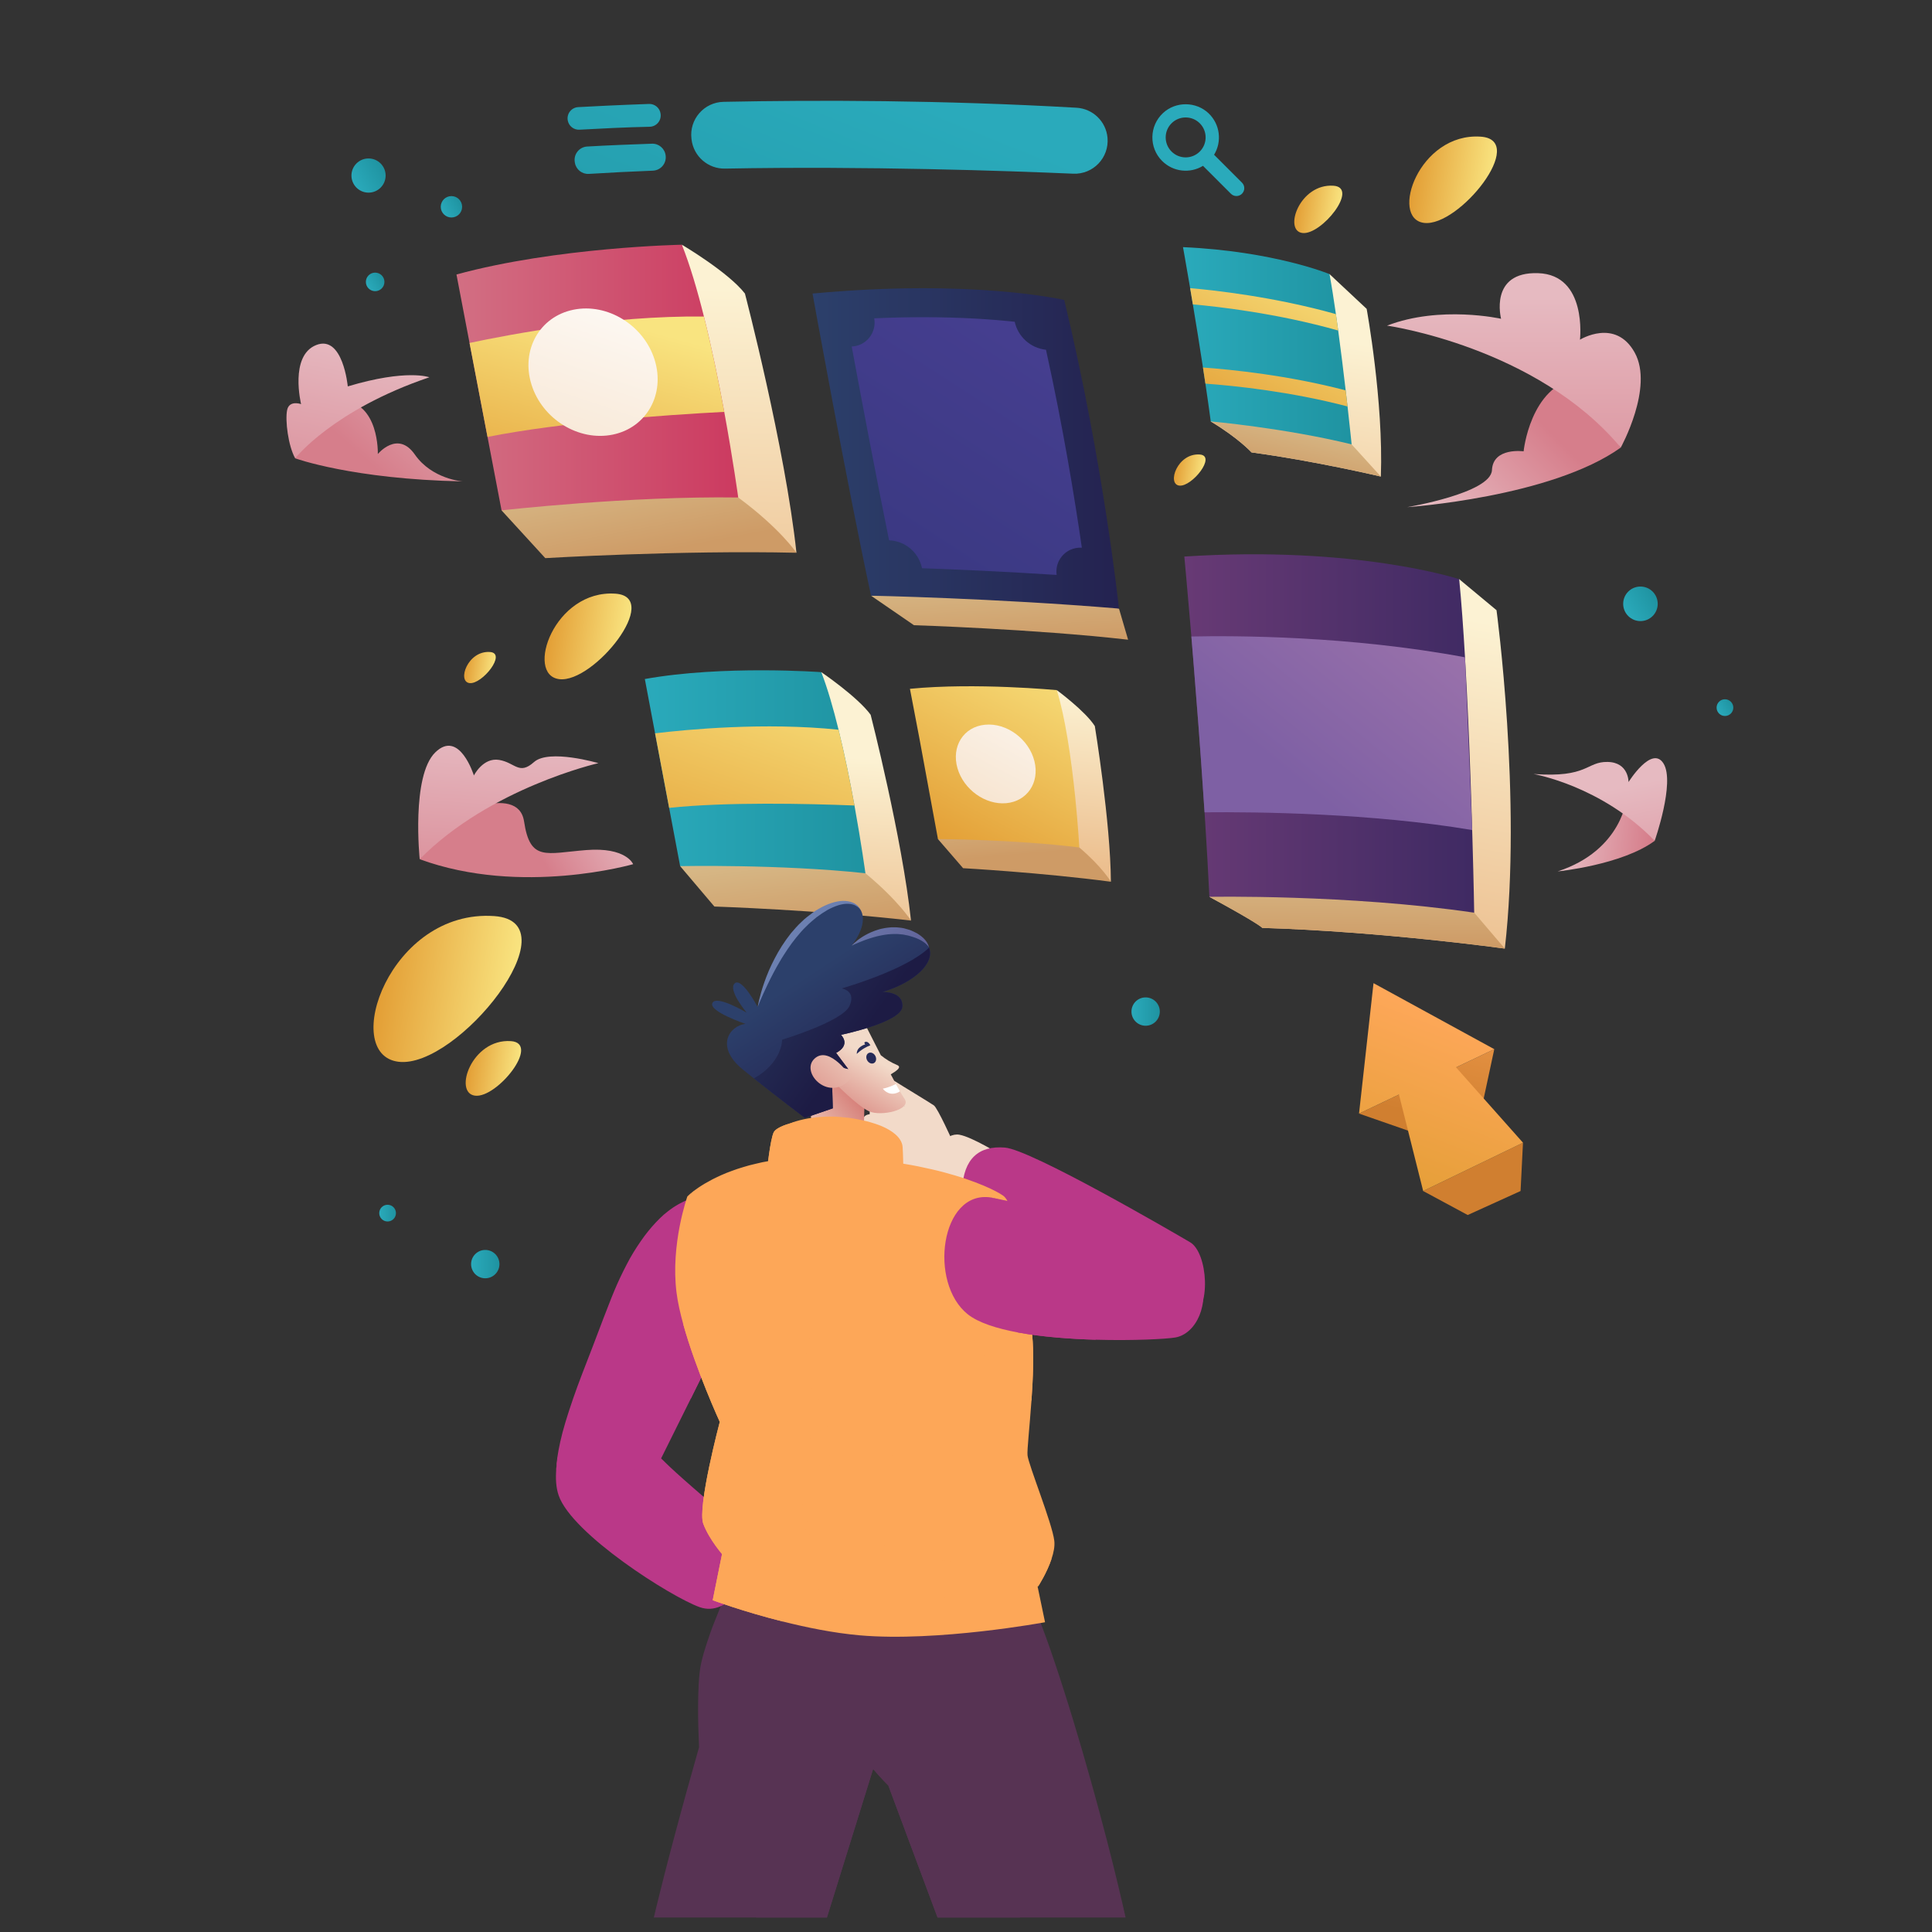 <svg width="368" height="368" viewBox="0 0 368 368" fill="none" xmlns="http://www.w3.org/2000/svg">
<rect x="0" y="0" width="368" height="368" fill="#333333" stroke="none"/>
<path d="M108.137 22.913L108.137 22.909C107.924 21.645 108.855 20.476 110.135 20.404C112.74 20.258 117.381 20.022 123.613 19.799C124.723 19.759 125.684 20.567 125.827 21.669C125.828 21.684 125.83 21.699 125.832 21.714C125.997 22.985 125.024 24.121 123.743 24.144C119.631 24.218 113.945 24.505 110.377 24.705C109.283 24.766 108.319 23.994 108.137 22.913Z" fill="url(#paint0_linear_1_4748)"/>
<path d="M124.359 32.509C120.232 32.67 116.154 32.873 112.176 33.123C110.874 33.205 109.722 32.295 109.505 31.009L109.482 30.873C109.231 29.38 110.328 28.001 111.84 27.91C115.586 27.686 120.643 27.494 124.178 27.372C125.504 27.326 126.641 28.306 126.789 29.625C126.791 29.642 126.793 29.659 126.795 29.677C126.96 31.15 125.84 32.451 124.359 32.509Z" fill="url(#paint1_linear_1_4748)"/>
<path d="M204.427 33.085C192.005 32.547 165.198 31.609 138.09 32.114C134.859 32.174 132.108 29.78 131.724 26.572C131.718 26.523 131.712 26.473 131.706 26.424C131.263 22.733 134.105 19.472 137.822 19.396C155.575 19.035 179.525 19.056 205.047 20.521C208.161 20.7 210.677 23.134 210.954 26.24L210.954 26.246C211.292 30.032 208.224 33.25 204.427 33.085Z" fill="url(#paint2_linear_1_4748)"/>
<path d="M231.254 29.475C232.771 26.996 232.422 23.695 230.209 21.584C227.818 19.306 223.947 19.28 221.529 21.53C218.882 23.992 218.826 28.128 221.355 30.658C223.469 32.772 226.701 33.083 229.141 31.588L234.455 36.902C235.038 37.486 235.985 37.486 236.568 36.902V36.902C237.152 36.319 237.152 35.373 236.568 34.789L231.254 29.475ZM223.15 28.864C221.667 27.38 221.663 24.971 223.15 23.484C224.633 22.001 227.046 22.001 228.53 23.484C230.017 24.971 230.013 27.38 228.53 28.864C227.043 30.351 224.637 30.351 223.15 28.864Z" fill="url(#paint3_linear_1_4748)"/>
<path d="M84.567 156.093C84.567 156.093 98.674 148.81 99.824 156.477C100.974 164.143 103.964 162.533 111.63 161.92C119.297 161.307 120.6 164.603 120.6 164.603C120.6 164.603 99.312 170.762 79.941 163.658L84.567 156.093Z" fill="url(#paint4_linear_1_4748)"/>
<path d="M113.982 145.36C113.982 145.36 93.333 150.062 79.942 163.658C79.942 163.658 78.306 147.813 82.906 143.315C87.506 138.818 90.266 147.711 90.266 147.711C90.266 147.711 92.004 144.235 95.07 144.746C98.137 145.258 98.853 147.711 101.715 145.155C104.577 142.6 113.982 145.36 113.982 145.36Z" fill="url(#paint5_linear_1_4748)"/>
<path d="M309.889 151.8C309.889 151.8 309.122 161.92 296.702 165.983C296.702 165.983 308.969 164.757 315.179 160.157L309.889 151.8Z" fill="url(#paint6_linear_1_4748)"/>
<path d="M292.103 147.43C292.103 147.43 305.059 149.653 315.179 160.157C315.179 160.157 319.089 149.04 316.866 145.437C314.643 141.833 310.196 148.963 310.196 148.963C310.196 148.963 310.273 145.207 306.209 145.13C302.146 145.053 302.529 148.197 292.103 147.43Z" fill="url(#paint7_linear_1_4748)"/>
<path d="M300.436 71.964C291.44 73.599 290.213 85.968 290.213 85.968C290.213 85.968 284.387 85.15 284.182 89.546C283.978 93.942 268.031 96.599 268.031 96.599C268.031 96.599 295.427 94.759 308.716 85.253L300.436 71.964Z" fill="url(#paint8_linear_1_4748)"/>
<path d="M264.197 62.023C264.197 62.023 292.666 66.035 308.715 85.253C308.715 85.253 315.053 73.804 311.373 67.16C307.693 60.515 300.946 64.706 300.946 64.706C300.946 64.706 302.377 52.337 292.973 52.031C283.568 51.724 285.92 60.72 285.92 60.72C285.92 60.72 274.368 58.113 264.197 62.023Z" fill="url(#paint9_linear_1_4748)"/>
<path d="M57.247 80.858L56.225 87.298C56.225 87.298 67.162 91.284 88.118 91.693C88.118 91.693 82.291 91.284 79.02 86.582C75.749 81.88 71.967 86.48 71.967 86.48C71.967 86.48 72.273 76.564 65.016 76.258C57.758 75.951 57.247 80.858 57.247 80.858Z" fill="url(#paint10_linear_1_4748)"/>
<path d="M56.225 87.298C56.225 87.298 63.38 78.098 81.781 71.862C81.781 71.862 77.487 70.227 66.243 73.6C66.243 73.6 65.323 63.684 60.212 65.729C55.1 67.773 57.349 76.973 57.349 76.973C57.349 76.973 55.1 76.156 54.692 78.098C54.283 80.04 54.896 84.947 56.225 87.298Z" fill="url(#paint11_linear_1_4748)"/>
<path d="M73.828 232.662C74.707 232.662 75.42 231.949 75.42 231.07C75.42 230.191 74.707 229.479 73.828 229.479C72.949 229.479 72.236 230.191 72.236 231.07C72.236 231.949 72.949 232.662 73.828 232.662Z" fill="url(#paint12_linear_1_4748)"/>
<path d="M92.433 243.484C93.924 243.484 95.133 242.275 95.133 240.784C95.133 239.293 93.924 238.085 92.433 238.085C90.942 238.085 89.733 239.293 89.733 240.784C89.733 242.275 90.942 243.484 92.433 243.484Z" fill="url(#paint13_linear_1_4748)"/>
<path d="M218.217 195.38C219.708 195.38 220.917 194.171 220.917 192.68C220.917 191.189 219.708 189.981 218.217 189.981C216.726 189.981 215.518 191.189 215.518 192.68C215.518 194.171 216.726 195.38 218.217 195.38Z" fill="url(#paint14_linear_1_4748)"/>
<path d="M70.199 36.693C71.997 36.693 73.454 35.235 73.454 33.437C73.454 31.639 71.997 30.182 70.199 30.182C68.401 30.182 66.943 31.639 66.943 33.437C66.943 35.235 68.401 36.693 70.199 36.693Z" fill="url(#paint15_linear_1_4748)"/>
<path d="M85.989 41.426C87.114 41.426 88.025 40.514 88.025 39.389C88.025 38.264 87.114 37.352 85.989 37.352C84.864 37.352 83.952 38.264 83.952 39.389C83.952 40.514 84.864 41.426 85.989 41.426Z" fill="url(#paint16_linear_1_4748)"/>
<path d="M71.457 55.463C72.434 55.463 73.225 54.671 73.225 53.695C73.225 52.719 72.434 51.927 71.457 51.927C70.481 51.927 69.689 52.719 69.689 53.695C69.689 54.671 70.481 55.463 71.457 55.463Z" fill="url(#paint17_linear_1_4748)"/>
<path d="M312.466 118.302C314.283 118.302 315.756 116.829 315.756 115.013C315.756 113.196 314.283 111.723 312.466 111.723C310.65 111.723 309.177 113.196 309.177 115.013C309.177 116.829 310.65 118.302 312.466 118.302Z" fill="url(#paint18_linear_1_4748)"/>
<path d="M328.563 136.378C329.443 136.378 330.155 135.665 330.155 134.786C330.155 133.907 329.443 133.194 328.563 133.194C327.684 133.194 326.972 133.907 326.972 134.786C326.972 135.665 327.684 136.378 328.563 136.378Z" fill="url(#paint19_linear_1_4748)"/>
<path d="M129.881 46.613C129.881 46.613 138.723 51.826 141.892 55.915C141.892 55.915 149.559 85.253 151.705 105.288L136.679 92.511L129.881 46.613Z" fill="url(#paint20_linear_1_4748)"/>
<path d="M95.533 97.213L103.864 106.311C103.864 106.311 129.42 104.777 151.704 105.288C151.704 105.288 148.638 100.688 140.613 94.759C132.589 88.831 101.207 88.831 95.533 97.213Z" fill="url(#paint21_linear_1_4748)"/>
<path d="M140.614 94.76C119.761 94.453 95.534 97.213 95.534 97.213L92.86 83.223L89.437 65.326L86.947 52.286C105.961 47.073 129.881 46.613 129.881 46.613C131.402 50.434 132.818 55.224 134.082 60.29C135.597 66.338 136.909 72.79 137.952 78.451C139.639 87.639 140.614 94.76 140.614 94.76Z" fill="url(#paint22_linear_1_4748)"/>
<path d="M137.952 78.451C126.36 79.064 106.954 80.432 92.86 83.223L89.438 65.326C97.159 63.676 116.075 60.094 134.082 60.29C135.597 66.338 136.91 72.79 137.952 78.451Z" fill="url(#paint23_linear_1_4748)"/>
<path d="M124.68 68.495C126.751 75.064 123.183 81.462 116.711 82.785C110.24 84.109 103.316 79.856 101.245 73.287C99.175 66.718 102.743 60.32 109.215 58.996C115.686 57.673 122.61 61.925 124.68 68.495Z" fill="url(#paint24_linear_1_4748)"/>
<path d="M165.911 113.466L174.089 119.088C174.089 119.088 196.884 119.804 214.876 121.848L213.138 115.92C213.138 115.92 196.067 111.524 165.911 113.466Z" fill="url(#paint25_linear_1_4748)"/>
<path d="M154.769 55.915C154.769 55.915 161.157 91.386 165.911 113.466C165.911 113.466 189.217 113.926 213.137 115.92C213.137 115.92 210.173 88.013 202.711 57.142C202.711 57.142 185.435 53.053 154.769 55.915Z" fill="url(#paint26_linear_1_4748)"/>
<path d="M201.268 109.511C191.282 108.864 182.108 108.466 175.623 108.234C175.213 106.223 173.92 104.575 172.192 103.67C171.333 103.221 170.366 102.954 169.347 102.918C166.77 90.259 164.03 75.725 162.229 66.001C163.567 65.948 164.729 65.327 165.516 64.391C166.356 63.393 166.77 62.038 166.516 60.632C169.686 60.49 172.804 60.418 175.852 60.418C183.155 60.418 189.016 60.831 193.277 61.29C193.586 62.685 194.311 63.91 195.311 64.836C196.368 65.816 197.733 66.462 199.236 66.623C202.514 81.461 204.733 95.08 206.065 104.325C205.274 104.274 204.525 104.425 203.863 104.732C202.112 105.542 200.97 107.435 201.268 109.511Z" fill="url(#paint27_linear_1_4748)"/>
<path d="M263.022 90.773C263.022 90.773 250.552 87.811 238.39 86.173C238.39 86.173 235.937 83.463 230.619 80.273L253.239 52.207L260.317 58.831C260.317 58.831 263.537 76.464 263.022 90.773Z" fill="url(#paint28_linear_1_4748)"/>
<path d="M263.022 90.774C263.022 90.774 250.552 87.811 238.39 86.174C238.39 86.174 235.937 83.463 230.619 80.273L245.492 79.66L257.452 84.64L263.022 90.774Z" fill="url(#paint29_linear_1_4748)"/>
<path d="M257.453 84.64C244.573 81.5 230.62 80.273 230.62 80.273C230.313 77.955 229.964 75.52 229.602 73.073C229.448 72.049 229.295 71.024 229.136 70C228.492 65.75 227.811 61.579 227.21 57.979C227.032 56.887 226.854 55.856 226.695 54.887C225.897 50.202 225.333 47.074 225.333 47.074C242.654 47.84 253.24 52.207 253.24 52.207C253.651 54.44 254.062 57.065 254.46 59.831C254.607 60.855 254.755 61.904 254.896 62.959C255.423 66.86 255.914 70.865 256.319 74.355C256.447 75.434 256.564 76.458 256.674 77.421C257.159 81.696 257.453 84.64 257.453 84.64Z" fill="url(#paint30_linear_1_4748)"/>
<path d="M254.896 62.959C243.237 59.659 231.847 58.389 227.211 57.978C227.033 56.887 226.855 55.856 226.695 54.887C231.117 55.267 242.63 56.507 254.461 59.831C254.608 60.855 254.755 61.904 254.896 62.959Z" fill="url(#paint31_linear_1_4748)"/>
<path d="M256.674 77.421C245.837 74.576 235.128 73.478 229.602 73.073C229.449 72.049 229.295 71.024 229.136 70C234.607 70.399 245.395 71.49 256.319 74.355C256.447 75.434 256.564 76.459 256.674 77.421Z" fill="url(#paint32_linear_1_4748)"/>
<path d="M156.438 128.03C156.438 128.03 163.36 132.735 165.841 136.152C165.841 136.152 171.843 159.574 173.523 175.346L161.759 164.296L156.438 128.03Z" fill="url(#paint33_linear_1_4748)"/>
<path d="M129.55 164.977L136.072 172.672C136.072 172.672 156.079 173.331 173.524 175.346C173.524 175.346 171.123 171.538 164.841 166.335C158.559 161.132 133.991 158.855 129.55 164.977Z" fill="url(#paint34_linear_1_4748)"/>
<path d="M164.841 166.335C148.516 164.583 129.549 164.977 129.549 164.977L127.456 153.879L124.777 139.681L122.827 129.338C137.712 126.654 156.438 128.03 156.438 128.03C157.629 131.119 158.738 134.955 159.727 138.995C160.913 143.819 161.941 148.943 162.757 153.431C164.077 160.714 164.841 166.335 164.841 166.335Z" fill="url(#paint35_linear_1_4748)"/>
<path d="M162.757 153.431C153.682 153.068 138.49 152.726 127.456 153.879L124.776 139.681C130.822 138.955 145.63 137.536 159.727 138.995C160.913 143.818 161.941 148.943 162.757 153.431Z" fill="url(#paint36_linear_1_4748)"/>
<path d="M201.301 131.455C201.301 131.455 206.742 135.461 208.537 138.301C208.537 138.301 211.534 156.612 211.597 167.951L203.331 159.897L201.301 131.455Z" fill="url(#paint37_linear_1_4748)"/>
<path d="M178.655 159.825L183.446 165.369C183.446 165.369 198.476 166.209 211.595 167.951C211.595 167.951 210.05 165.242 205.582 161.423C201.036 157.537 182.129 155.46 178.655 159.825Z" fill="url(#paint38_linear_1_4748)"/>
<path d="M205.583 161.422C193.115 159.872 178.657 159.824 178.657 159.824L177.155 151.666L175.131 140.676L173.322 131.202C185.844 129.975 201.301 131.455 201.301 131.455C202.098 134.059 202.769 137.243 203.319 140.539C203.967 144.401 204.455 148.417 204.807 151.863C205.363 157.323 205.583 161.422 205.583 161.422Z" fill="url(#paint39_linear_1_4748)"/>
<path d="M197.035 144.989C198.058 149.1 195.621 152.648 191.633 152.991C187.668 153.332 183.542 150.383 182.375 146.329C181.183 142.187 183.512 138.442 187.622 138.043C191.757 137.641 195.991 140.788 197.035 144.989Z" fill="url(#paint40_linear_1_4748)"/>
<path d="M286.635 180.685C286.635 180.685 263.347 177.431 240.431 176.743C240.431 176.743 239.986 176.039 230.361 170.826L277.946 110.318L285.051 116.227C285.051 116.227 289.901 152.159 286.635 180.685Z" fill="url(#paint41_linear_1_4748)"/>
<path d="M286.635 180.685C286.635 180.685 263.347 177.431 240.431 176.743C240.431 176.743 239.986 176.039 230.361 170.826L258.802 166.472L280.798 173.841L286.635 180.685Z" fill="url(#paint42_linear_1_4748)"/>
<path d="M280.799 173.844C256.757 170.317 230.359 170.826 230.359 170.826C230.144 166.287 229.868 161.522 229.567 156.738C229.525 156.069 229.482 155.394 229.439 154.726C229.353 153.395 229.261 152.064 229.169 150.733C228.623 142.429 227.991 134.29 227.421 127.267C227.255 125.139 227.083 123.127 226.93 121.238C226.157 112.099 225.587 106.009 225.587 106.009C258.468 103.874 277.941 110.321 277.941 110.321C278.37 114.663 278.732 119.79 279.051 125.2C279.051 125.231 279.057 125.274 279.057 125.323C279.174 127.292 279.284 129.297 279.382 131.321C279.769 138.957 280.063 146.808 280.278 153.653C280.333 155.192 280.376 156.682 280.413 158.105C280.431 158.633 280.45 159.154 280.462 159.669C280.707 168.054 280.799 173.844 280.799 173.844Z" fill="url(#paint43_linear_1_4748)"/>
<path d="M280.412 158.105C261.258 154.873 239.491 154.628 229.438 154.726C229.352 153.395 229.26 152.064 229.168 150.733C228.622 142.428 227.991 134.29 227.42 127.267C227.255 125.139 227.083 123.127 226.93 121.238C235.296 121.06 257.038 121.091 279.051 125.2C279.051 125.231 279.057 125.274 279.057 125.323L280.412 158.105Z" fill="url(#paint44_linear_1_4748)"/>
<path d="M94.151 174.493C74.237 173.099 64.711 200.857 75.904 202.242C87.098 203.627 109.484 175.567 94.151 174.493Z" fill="url(#paint45_linear_1_4748)"/>
<path d="M97.316 198.309C89.86 197.788 86.293 208.18 90.484 208.698C94.675 209.217 103.057 198.711 97.316 198.309Z" fill="url(#paint46_linear_1_4748)"/>
<path d="M117.23 113.081C105.545 112.263 99.955 128.55 106.523 129.362C113.091 130.175 126.227 113.71 117.23 113.081Z" fill="url(#paint47_linear_1_4748)"/>
<path d="M93.323 124.189C89.072 123.891 87.038 129.816 89.428 130.112C91.817 130.408 96.596 124.418 93.323 124.189Z" fill="url(#paint48_linear_1_4748)"/>
<path d="M253.992 35.377C247.533 34.925 244.442 43.929 248.073 44.378C251.704 44.827 258.966 35.725 253.992 35.377Z" fill="url(#paint49_linear_1_4748)"/>
<path d="M282.057 26.032C270.27 25.207 264.631 41.637 271.257 42.457C277.882 43.277 291.133 26.668 282.057 26.032Z" fill="url(#paint50_linear_1_4748)"/>
<path d="M228.514 86.571C224.263 86.273 222.23 92.198 224.619 92.494C227.008 92.79 231.787 86.8 228.514 86.571Z" fill="url(#paint51_linear_1_4748)"/>
<path d="M271.079 226.86L279.564 231.431L289.632 226.86L290.092 217.66L271.079 226.86Z" fill="url(#paint52_linear_1_4748)"/>
<path d="M258.863 212.111L268.856 215.587L282.579 209.377L284.623 199.844L258.863 212.111Z" fill="url(#paint53_linear_1_4748)"/>
<path d="M290.093 217.66L271.08 226.86L266.468 208.485L258.862 212.109L261.622 187.269L284.622 199.843L277.342 203.308L290.093 217.66Z" fill="url(#paint54_linear_1_4748)"/>
<path d="M174.938 309.216L173.038 315.327L172.291 317.715L168.303 330.549L166.732 335.602L166.309 336.954L157.51 365.24H124.542L133.765 332.89C133.765 332.89 133.177 322.009 133.912 317.45C134.2 315.692 135.023 312.927 135.941 310.192C137.394 305.839 139.058 301.569 139.058 301.569L161.086 306.263L174.938 309.216Z" fill="#573353"/>
<path d="M174.937 309.216L173.037 315.327L172.29 317.715L168.302 330.549L166.732 335.602L166.308 336.954L157.509 365.24H144.022L146.439 359.929C146.439 359.929 146.439 359.929 146.439 359.923L152.662 346.242V346.236L157.733 335.096C157.733 335.096 151.574 334.613 146.163 333.596H146.157C144.228 333.231 142.399 332.802 140.969 332.302C137.399 331.049 146.681 327.073 153.11 324.032C156.48 322.432 159.068 321.097 158.615 320.538C158.168 319.991 156.462 318.691 153.898 317.174C153.521 316.95 153.127 316.721 152.71 316.486H152.704C148.481 314.121 142.434 311.421 135.94 310.192C137.393 305.84 139.058 301.569 139.058 301.569L161.085 306.263L174.937 309.216Z" fill="#573353"/>
<path d="M124.542 365.24C125.175 362.506 125.886 359.793 126.554 357.069C127.254 354.354 127.96 351.64 128.689 348.933C130.134 343.515 131.643 338.115 133.177 332.723L133.154 332.923C133.036 330.23 132.95 327.547 132.969 324.852C132.982 323.505 133.006 322.158 133.083 320.807C133.124 320.131 133.161 319.455 133.243 318.777C133.313 318.106 133.417 317.406 133.563 316.742C133.868 315.403 134.253 314.114 134.678 312.834L135.334 310.924C135.554 310.289 135.798 309.648 136.047 309.033C137.052 306.545 138.019 304.044 139.058 301.569C138.275 304.137 137.419 306.678 136.601 309.233C136.39 309.877 136.178 310.496 135.992 311.14L135.434 313.064C135.084 314.349 134.729 315.64 134.489 316.927C134.371 317.576 134.3 318.209 134.253 318.872C134.201 319.528 134.172 320.191 134.147 320.854C134.1 322.181 134.104 323.516 134.119 324.85C134.151 327.517 134.232 330.195 134.375 332.857L134.38 332.959L134.352 333.058C132.812 338.448 131.247 343.832 129.618 349.198C128.809 351.882 127.978 354.56 127.141 357.236C126.273 359.904 125.446 362.583 124.542 365.24Z" fill="#573353"/>
<path d="M159.547 332.008C159.547 332.008 159.567 332.137 159.605 332.381C159.625 332.623 159.655 332.997 159.633 333.457C159.607 334.383 159.473 335.699 159.223 337.259C158.981 338.82 158.629 340.627 158.199 342.55C157.778 344.474 157.259 346.508 156.728 348.538C156.446 349.549 156.165 350.559 155.887 351.554C155.613 352.549 155.306 353.519 155.025 354.461C154.453 356.342 153.885 358.088 153.372 359.576C152.358 362.557 151.558 364.505 151.558 364.505C151.558 364.505 151.962 362.439 152.695 359.381C153.055 357.85 153.496 356.07 153.985 354.169C154.236 353.22 154.472 352.233 154.745 351.24C155.009 350.244 155.276 349.233 155.544 348.221C156.092 346.202 156.64 344.184 157.153 342.291C157.659 340.398 158.132 338.631 158.536 337.117C158.925 335.599 159.231 334.33 159.392 333.433C159.474 332.982 159.519 332.634 159.539 332.386C159.544 332.139 159.547 332.008 159.547 332.008Z" fill="#573353"/>
<path d="M163.665 337.497C163.665 337.497 163.59 337.59 163.451 337.765C163.313 337.941 163.113 338.2 162.81 338.492C162.517 338.795 162.158 339.168 161.728 339.557C161.304 339.957 160.823 340.407 160.28 340.872C159.744 341.347 159.159 341.858 158.525 342.376C157.896 342.902 157.233 343.457 156.53 344.007C155.139 345.131 153.62 346.279 152.1 347.426C151.331 347.987 150.561 348.549 149.804 349.101C149.051 349.659 148.286 350.175 147.558 350.691C146.094 351.713 144.71 352.642 143.51 353.419C141.116 354.982 139.451 355.927 139.451 355.927C139.451 355.927 140.874 354.647 143.095 352.85C144.201 351.945 145.507 350.911 146.918 349.821C147.627 349.28 148.349 348.706 149.101 348.149C149.849 347.586 150.608 347.014 151.368 346.442C152.134 345.879 152.9 345.316 153.653 344.762C154.411 344.213 155.156 343.672 155.878 343.149C157.329 342.115 158.684 341.15 159.845 340.323C161.007 339.498 161.984 338.814 162.64 338.319C162.977 338.079 163.235 337.87 163.402 337.72C163.573 337.575 163.665 337.497 163.665 337.497Z" fill="#573353"/>
<path d="M160.332 345.536C160.332 345.536 160.13 345.86 159.687 346.43C159.254 346.988 158.632 347.769 157.853 348.682C157.08 349.598 156.157 350.647 155.148 351.752C154.639 352.299 154.125 352.878 153.58 353.443C153.038 354.01 152.487 354.587 151.937 355.164C151.375 355.731 150.814 356.297 150.262 356.855C149.714 357.417 149.148 357.944 148.615 358.469C147.541 359.509 146.519 360.462 145.627 361.262C143.851 362.872 142.589 363.868 142.589 363.868C142.589 363.868 143.556 362.583 145.123 360.77C145.902 359.859 146.829 358.815 147.842 357.715C148.353 357.169 148.866 356.59 149.413 356.028C149.956 355.461 150.507 354.885 151.058 354.309C151.619 353.743 152.18 353.176 152.732 352.618C153.28 352.057 153.842 351.527 154.374 351.002C155.446 349.959 156.462 349.002 157.348 348.196C158.228 347.385 158.982 346.724 159.507 346.267C159.771 346.039 159.978 345.86 160.119 345.738C160.258 345.606 160.332 345.536 160.332 345.536Z" fill="#573353"/>
<path d="M153.962 316.528L137.661 316.029C137.661 316.029 135.945 328.209 135.802 329.42C135.659 330.631 140.807 334.05 142.665 334.263C144.524 334.477 150.602 332.198 151.674 330.844C152.747 329.491 153.962 316.528 153.962 316.528Z" fill="#573353"/>
<path d="M214.399 365.24H178.579L169.203 340.095C169.203 340.095 167.897 338.819 166.309 336.954C165.844 336.413 165.356 335.819 164.868 335.19C163.133 332.966 161.41 330.325 160.821 328.037C160.515 326.861 160.386 324.879 160.363 322.526C160.304 317.397 160.763 310.492 161.086 306.263C161.268 303.963 161.41 302.451 161.41 302.451C161.41 302.451 190.378 292.305 195.377 302.598C196.342 304.581 197.648 308.151 199.13 312.633C204.753 329.643 212.911 359.717 214.399 365.24Z" fill="#573353"/>
<path d="M195.377 302.599C195.377 302.599 195.883 303.492 196.598 305.141C197.306 306.79 198.274 309.167 199.309 312.063C199.824 313.516 200.382 315.077 200.936 316.751C201.497 318.422 202.086 320.184 202.659 322.017C203.24 323.848 203.838 325.74 204.419 327.671C204.994 329.603 205.578 331.566 206.163 333.529C206.724 335.499 207.285 337.468 207.838 339.407C208.389 341.346 208.9 343.263 209.404 345.115C210.406 348.822 211.302 352.292 212.042 355.273C212.794 358.252 213.359 360.75 213.778 362.492C214.185 364.238 214.399 365.24 214.399 365.24C214.399 365.24 214.089 364.264 213.548 362.555C213.021 360.842 212.267 358.396 211.363 355.461C210.485 352.519 209.461 349.086 208.364 345.409C207.286 341.727 206.136 337.799 204.986 333.872C203.843 329.943 202.7 326.015 201.629 322.332C201.088 320.493 200.564 318.716 200.068 317.03C199.563 315.346 199.085 313.754 198.644 312.284C197.743 309.353 196.986 306.91 196.377 305.228C196.074 304.387 195.836 303.724 195.657 303.279C195.474 302.835 195.377 302.599 195.377 302.599Z" fill="#573353"/>
<path d="M166.631 317.892L183.394 317.377C183.394 317.377 185.159 329.949 185.306 331.199C185.453 332.449 180.159 335.978 178.247 336.199C176.336 336.419 170.086 334.067 168.984 332.67C167.881 331.273 166.631 317.892 166.631 317.892Z" fill="#573353"/>
<path d="M184.938 347.301C185.761 348.677 190.667 358.088 194.302 365.24H178.58L169.204 340.095C169.204 340.095 167.898 338.819 166.31 336.954C165.846 336.413 165.357 335.819 164.869 335.19C165.451 335.325 166.075 335.461 166.734 335.602C175.809 337.484 190.955 339.301 194.79 341.272C196.69 342.248 195.902 343.007 194.131 343.672C190.826 344.924 184.073 345.865 184.938 347.301Z" fill="#573353"/>
<path d="M165.674 317.009C163.033 318.085 161.356 320.179 160.362 322.526C160.274 314.603 161.409 302.451 161.409 302.451C161.409 302.451 190.377 292.305 195.377 302.598C196.342 304.581 197.647 308.151 199.129 312.633C186.466 313.762 170.703 314.956 165.674 317.009Z" fill="#573353"/>
<path d="M196.21 308.481C196.21 308.481 196.681 309.314 197.182 310.636C197.31 310.966 197.444 311.325 197.568 311.711C197.694 312.095 197.83 312.501 197.942 312.929C198.185 313.78 198.396 314.705 198.531 315.657C198.596 316.133 198.646 316.616 198.647 317.111C198.645 317.362 198.653 317.601 198.601 317.87C198.576 318.004 198.574 318.12 198.529 318.265C198.479 318.412 198.425 318.558 198.367 318.697C198.139 319.118 197.79 319.497 197.491 319.782C197.187 320.084 196.866 320.318 196.568 320.526C195.972 320.939 195.436 321.206 195.055 321.376C194.673 321.545 194.445 321.617 194.445 321.617C194.445 321.617 194.618 321.455 194.921 321.173C195.22 320.892 195.64 320.487 196.11 319.991C196.339 319.739 196.583 319.465 196.813 319.167C197.046 318.856 197.234 318.57 197.403 318.21C197.413 318.142 197.427 318.077 197.447 318.014C197.465 317.947 197.457 317.834 197.465 317.746C197.484 317.568 197.462 317.351 197.458 317.142C197.431 316.72 197.385 316.272 197.317 315.825C197.263 315.377 197.18 314.925 197.11 314.48C197.036 314.033 196.962 313.592 196.891 313.166C196.741 312.313 196.609 311.509 196.504 310.816C196.288 309.432 196.21 308.481 196.21 308.481Z" fill="#573353"/>
<path d="M193.171 309.363C193.171 309.363 193.306 310.246 193.544 311.791C193.776 313.334 194.148 315.536 194.668 318.151C194.935 319.456 195.245 320.869 195.67 322.313C195.891 323.034 196.136 323.754 196.5 324.413C196.887 325.112 197.283 325.877 197.584 326.712C197.732 327.134 197.849 327.595 197.898 328.063C197.948 328.532 197.939 328.979 197.94 329.405C197.939 329.826 197.948 330.263 197.97 330.66C197.998 331.117 198.043 331.464 198.133 331.863C198.298 332.628 198.716 333.339 199.126 334.171C199.534 334.988 199.87 335.896 200.116 336.751C200.62 338.499 201.049 340.218 201.489 341.925C201.929 343.628 202.332 345.31 202.729 346.935C203.121 348.561 203.501 350.133 203.861 351.623C204.23 353.111 204.579 354.517 204.902 355.816C205.521 358.44 205.863 360.646 206.139 362.186C206.4 363.728 206.515 364.616 206.515 364.616C206.515 364.616 206.289 363.751 205.892 362.239C205.692 361.484 205.45 360.568 205.172 359.516C204.881 358.47 204.563 357.283 204.185 356.01C203.788 354.744 203.358 353.339 202.948 351.863C202.525 350.386 202.099 348.825 201.668 347.207C201.236 345.591 200.791 343.921 200.338 342.224C199.892 340.531 199.429 338.793 198.948 337.109C198.705 336.248 198.423 335.474 198.045 334.695C197.682 333.934 197.189 333.094 196.983 332.129C196.878 331.671 196.821 331.146 196.81 330.733C196.795 330.26 196.798 329.831 196.809 329.391C196.846 328.507 196.828 327.795 196.57 327.055C196.319 326.309 195.976 325.597 195.615 324.871C195.23 324.102 194.998 323.309 194.8 322.557C194.408 321.043 194.183 319.6 193.985 318.27C193.6 315.607 193.44 313.375 193.311 311.817C193.198 310.257 193.171 309.363 193.171 309.363Z" fill="#573353"/>
<path d="M174.545 339.066C174.545 339.066 175.049 339.099 175.93 339.156C176.371 339.181 176.903 339.254 177.516 339.33C178.131 339.4 178.819 339.5 179.565 339.629C180.314 339.746 181.122 339.887 181.971 340.061C182.824 340.224 183.72 340.404 184.641 340.617C186.49 341.017 188.442 341.517 190.393 342.022C191.364 342.291 192.334 342.561 193.29 342.826C194.246 343.09 195.176 343.386 196.081 343.654C197.887 344.206 199.563 344.752 200.991 345.249C203.851 346.229 205.719 347.007 205.719 347.007C205.719 347.007 203.733 346.624 200.795 345.926C199.325 345.581 197.615 345.163 195.79 344.694C194.878 344.457 193.93 344.231 192.977 343.969C192.02 343.717 191.049 343.462 190.077 343.206C186.201 342.155 182.325 341.103 179.418 340.315C178.69 340.122 178.023 339.945 177.432 339.789C176.839 339.645 176.327 339.487 175.894 339.396C175.035 339.186 174.545 339.066 174.545 339.066Z" fill="#573353"/>
<path d="M185.818 347.399C185.818 347.399 185.936 347.409 186.153 347.486C186.373 347.56 186.684 347.669 187.075 347.831C187.857 348.149 188.962 348.63 190.266 349.248C191.574 349.86 193.082 350.605 194.682 351.432C195.48 351.85 196.312 352.268 197.141 352.722C197.972 353.173 198.816 353.631 199.66 354.089C200.496 354.56 201.333 355.032 202.156 355.496C202.982 355.955 203.777 356.439 204.556 356.89C206.108 357.803 207.543 358.679 208.761 359.451C211.204 360.983 212.777 362.104 212.777 362.104C212.777 362.104 211.002 361.343 208.418 360.066C207.122 359.433 205.624 358.672 204.031 357.834C203.237 357.41 202.407 356.99 201.581 356.531C200.752 356.079 199.909 355.62 199.066 355.161C198.23 354.691 197.393 354.221 196.57 353.759C195.744 353.301 194.946 352.823 194.165 352.377C192.608 351.475 191.165 350.615 189.935 349.866C188.706 349.114 187.682 348.487 186.966 348.048C186.606 347.833 186.324 347.654 186.131 347.549C185.939 347.433 185.818 347.399 185.818 347.399Z" fill="#573353"/>
<path d="M133.277 306.127C127.784 304.169 108.962 292.205 106.415 284.853C104.386 278.989 108.65 268.39 112.997 257.42C114.103 254.638 115.208 251.832 116.22 249.074C116.961 247.056 117.726 245.203 118.514 243.498C123.037 233.675 128.237 228.917 133.077 227.999C133.077 227.999 139.259 245.609 137.742 253.338C137.618 253.985 137.436 254.561 137.195 255.055C135.877 257.726 133.689 262.155 131.583 266.401C128.666 272.277 125.925 277.795 125.925 277.795C132.195 285.247 142.488 291.523 142.982 295.934C143.471 300.346 138.765 308.086 133.277 306.127Z" fill="#BA3888"/>
<path d="M114.575 282.894C114.575 282.894 115.684 282.389 117.347 281.63C117.757 281.436 118.202 281.226 118.672 281.004C119.134 280.771 119.621 280.526 120.125 280.272C120.622 280.009 121.126 279.722 121.62 279.417C121.871 279.269 122.111 279.105 122.347 278.937L122.736 278.67C122.908 278.571 123.064 278.472 123.326 278.42C123.402 278.412 123.453 278.394 123.551 278.406C123.65 278.423 123.742 278.431 123.838 278.487C124.05 278.602 124.149 278.792 124.192 278.931C124.274 279.22 124.233 279.389 124.219 279.58C124.168 279.935 124.07 280.238 123.968 280.539C123.764 281.135 123.494 281.676 123.23 282.194C122.693 283.226 122.1 284.13 121.551 284.873C121.003 285.617 120.492 286.195 120.115 286.579C119.736 286.962 119.501 287.159 119.501 287.159C119.501 287.159 120.224 286.166 121.108 284.586C121.547 283.795 122.04 282.862 122.501 281.84C122.735 281.332 122.943 280.793 123.127 280.255C123.213 279.987 123.293 279.709 123.322 279.464C123.334 279.356 123.335 279.213 123.322 279.208C123.321 279.204 123.335 279.259 123.411 279.298C123.468 279.331 123.51 279.319 123.48 279.326C123.441 279.328 123.327 279.382 123.236 279.432L122.869 279.674C122.608 279.853 122.346 280.025 122.079 280.177C121.551 280.498 121.004 280.748 120.481 280.998C119.425 281.475 118.414 281.842 117.538 282.12C115.786 282.684 114.575 282.894 114.575 282.894Z" fill="#BA3888"/>
<path d="M121.046 291.276C121.046 291.276 121.334 291.279 121.853 291.317C122.366 291.354 123.095 291.415 123.967 291.516C124.84 291.611 125.854 291.743 126.937 291.904C128.021 292.06 129.171 292.26 130.322 292.458C131.469 292.675 132.616 292.889 133.686 293.123C134.757 293.35 135.753 293.581 136.604 293.797C138.307 294.218 139.427 294.584 139.427 294.584C139.427 294.584 138.251 294.522 136.509 294.317C135.637 294.218 134.624 294.084 133.541 293.92C133.001 293.834 132.44 293.76 131.875 293.658C131.308 293.561 130.733 293.462 130.158 293.363C129.011 293.146 127.864 292.932 126.794 292.7C125.723 292.474 124.726 292.246 123.875 292.033C123.023 291.827 122.316 291.634 121.822 291.496C121.328 291.356 121.046 291.276 121.046 291.276Z" fill="#BA3888"/>
<path d="M122.296 295.687C122.296 295.687 122.357 295.72 122.473 295.781C122.594 295.835 122.764 295.89 122.997 295.944C123.46 296.052 124.136 296.129 124.953 296.188C125.771 296.242 126.728 296.282 127.755 296.323C128.784 296.364 129.881 296.407 130.979 296.45C131.529 296.481 132.079 296.511 132.62 296.541C133.162 296.566 133.694 296.617 134.211 296.654C135.243 296.737 136.207 296.842 137.031 296.971C137.855 297.093 138.539 297.244 139.007 297.388C139.243 297.453 139.422 297.533 139.541 297.585C139.658 297.642 139.721 297.673 139.721 297.673C139.721 297.673 139.451 297.602 138.972 297.568C138.495 297.527 137.81 297.511 136.987 297.497C136.162 297.488 135.201 297.476 134.171 297.464C133.139 297.452 132.038 297.411 130.936 297.369C129.834 297.307 128.73 297.242 127.697 297.129C126.664 297.022 125.7 296.882 124.88 296.709C124.06 296.541 123.384 296.328 122.937 296.116C122.713 296.017 122.543 295.898 122.444 295.821C122.347 295.734 122.296 295.687 122.296 295.687Z" fill="#BA3888"/>
<path d="M137.742 253.338C137.618 253.985 137.436 254.561 137.195 255.055C135.877 257.726 133.689 262.155 131.584 266.401C125.684 259.196 117.838 257.62 112.997 257.42C114.103 254.638 115.209 251.832 116.22 249.074C116.961 247.056 117.726 245.203 118.514 243.498C123.537 243.715 131.79 245.415 137.742 253.338Z" fill="#BA3888"/>
<path d="M105.929 280.248C105.929 280.248 105.941 280.01 105.965 279.564C105.982 279.118 106.043 278.463 106.156 277.633C106.397 275.98 106.869 273.627 107.703 270.883C108.536 268.14 109.619 264.975 110.905 261.638C111.549 259.973 112.214 258.253 112.891 256.504C113.557 254.751 114.234 252.97 114.91 251.189C115.617 249.423 116.265 247.634 117 245.889C117.727 244.146 118.523 242.469 119.357 240.878C120.177 239.267 121.101 237.792 122.04 236.432C122.971 235.068 123.968 233.856 124.957 232.806C125.444 232.274 125.957 231.806 126.441 231.361C126.954 230.947 127.428 230.541 127.918 230.216C128.388 229.864 128.872 229.601 129.303 229.335C129.759 229.112 130.161 228.875 130.556 228.729C130.945 228.569 131.29 228.426 131.607 228.346C131.92 228.255 132.182 228.168 132.405 228.134C132.843 228.046 133.077 227.999 133.077 227.999C133.077 227.999 132.848 228.063 132.417 228.182C132.2 228.232 131.945 228.337 131.643 228.45C131.338 228.553 131.004 228.716 130.63 228.892C130.25 229.056 129.866 229.312 129.432 229.554C129.023 229.839 128.564 230.12 128.123 230.491C127.215 231.197 126.273 232.094 125.339 233.156C124.404 234.217 123.467 235.436 122.597 236.806C121.72 238.17 120.867 239.663 120.069 241.238C119.262 242.819 118.491 244.49 117.794 246.217C117.09 247.936 116.462 249.739 115.769 251.517C115.073 253.291 114.376 255.064 113.691 256.81C112.995 258.553 112.31 260.268 111.647 261.928C110.993 263.587 110.361 265.191 109.762 266.712C109.181 268.239 108.648 269.689 108.195 271.039C107.751 272.393 107.345 273.635 107.039 274.751C106.72 275.864 106.498 276.848 106.332 277.663C106.182 278.479 106.059 279.122 106.015 279.568C105.959 280.011 105.929 280.248 105.929 280.248Z" fill="#BA3888"/>
<path d="M125.925 277.795C125.925 277.795 126.207 278.07 126.7 278.552C127.184 279.038 127.91 279.7 128.773 280.496C129.641 281.287 130.666 282.195 131.773 283.16C132.883 284.124 134.067 285.153 135.251 286.181C135.837 286.706 136.422 287.232 136.999 287.749C137.577 288.266 138.124 288.8 138.657 289.315C139.713 290.355 140.661 291.375 141.375 292.338C141.742 292.811 142.033 293.282 142.27 293.707C142.499 294.14 142.682 294.525 142.783 294.862C142.845 295.025 142.879 295.179 142.904 295.313C142.935 295.444 142.953 295.558 142.957 295.652C142.973 295.836 142.982 295.934 142.982 295.934C142.982 295.934 142.956 295.839 142.908 295.661C142.865 295.484 142.763 295.233 142.617 294.929C142.33 294.314 141.754 293.531 140.968 292.675C140.186 291.816 139.189 290.886 138.102 289.906C136.998 288.937 135.821 287.904 134.643 286.871C133.47 285.827 132.293 284.782 131.228 283.756C130.158 282.737 129.191 281.748 128.4 280.867C126.813 279.103 125.925 277.795 125.925 277.795Z" fill="#BA3888"/>
<path d="M177.805 212.607C177.805 212.607 168.247 209.078 166.556 209.151C164.865 209.225 165.699 219.224 167.684 221.871C169.669 224.517 180.305 226.135 180.305 226.135L179.864 217.092L177.805 212.607Z" fill="#F2DAC9"/>
<path d="M164.912 219.628C164.903 221.316 166.126 221.404 168.238 221.514C170.351 221.624 172.144 221.446 172.099 220.188C172.054 218.93 171.471 218.146 169.217 218.204C166.963 218.261 164.918 218.5 164.912 219.628Z" fill="#F2DAC9"/>
<path d="M164.519 216.554C164.308 218.318 165.576 218.555 167.771 218.922C169.967 219.289 171.863 219.317 171.966 217.996C172.069 216.675 171.552 215.786 169.189 215.578C166.826 215.37 164.66 215.375 164.519 216.554Z" fill="#F2DAC9"/>
<path d="M164.488 212.97C163.945 214.685 165.262 215.108 167.55 215.797C169.838 216.486 171.865 216.795 172.213 215.503C172.561 214.211 172.167 213.253 169.67 212.697C167.174 212.14 164.851 211.824 164.488 212.97Z" fill="#F2DAC9"/>
<path d="M164.937 209.519C164.222 211.169 165.489 211.725 167.695 212.644C169.9 213.563 171.885 214.077 172.363 212.827C172.841 211.578 172.547 210.585 170.121 209.776C167.695 208.967 165.415 208.416 164.937 209.519Z" fill="#F2DAC9"/>
<path d="M181.481 217.459C181.481 217.459 178.614 211.063 177.879 210.548C177.143 210.033 171.776 206.798 170.526 205.99C169.277 205.181 170.232 208.122 171.115 209.225C171.997 210.327 173.614 212.533 173.614 212.533C173.614 212.533 172.438 214.445 173.1 217.092C173.761 219.738 180.967 221.65 180.967 221.65L181.481 217.459Z" fill="#F2DAC9"/>
<path d="M190.745 220.032C190.745 220.032 185.23 216.577 182.731 216.136C180.231 215.695 177.143 219.15 177.51 222.753C177.878 226.355 179.643 228.193 180.598 228.855C181.554 229.517 191.48 233.414 191.48 233.414L190.745 220.032Z" fill="#F2DAC9"/>
<path d="M183.269 226.527C183.56 220.705 186.406 218.194 191.405 218.587C196.405 218.979 223.363 234.664 226.696 236.624C230.03 238.585 230.912 249.368 226.598 251.623C222.285 253.878 212.482 252.211 205.522 248.976C198.562 245.741 182.877 234.37 183.269 226.527Z" fill="#BA3888"/>
<path d="M154.386 210.083L154.679 218.546L164.486 216.991L164.72 208.06L159.69 204.915L154.386 210.083Z" fill="url(#paint55_linear_1_4748)"/>
<path d="M165.488 211.659C163.235 210.612 158.759 206.024 158.759 206.024C158.759 206.024 151.378 199.749 154.142 196.072C156.901 192.39 164.159 193.849 164.159 193.849C164.159 193.849 165.882 197.325 167.776 201.001C168.77 201.795 169.647 202.342 170.899 202.872C171.864 203.284 170.658 204.031 169.67 204.642C170.011 205.289 170.341 205.913 170.652 206.477C170.929 206.989 171.188 207.46 171.417 207.866C171.77 208.483 172.064 208.96 172.264 209.248C173.799 211.424 167.729 212.712 165.488 211.659Z" fill="url(#paint56_linear_1_4748)"/>
<path d="M171.418 207.866C171.259 207.983 171.077 208.083 170.859 208.166C169.136 208.801 168.159 207.366 168.159 207.366C169.012 207.207 169.912 206.842 170.653 206.478C170.93 206.989 171.188 207.46 171.418 207.866Z" fill="white"/>
<path d="M165.778 199.105C165.778 199.105 165.438 198.373 164.914 198.44C164.39 198.507 164.808 198.929 164.808 198.929C164.808 198.929 163.133 199.377 163.197 200.756C163.197 200.756 164.098 199.752 165.778 199.105Z" fill="url(#paint57_linear_1_4748)"/>
<path d="M165.167 201.96C165.453 202.488 166.033 202.727 166.463 202.494C166.894 202.262 167.011 201.645 166.725 201.117C166.439 200.589 165.859 200.35 165.428 200.583C164.998 200.816 164.881 201.432 165.167 201.96Z" fill="url(#paint58_linear_1_4748)"/>
<path d="M141.499 203.726C142.191 204.292 142.892 204.848 143.602 205.413C148.433 209.253 153.314 212.928 153.314 212.928L158.627 211.108L158.396 202.799L161.572 203.634L159.257 200.555C162.174 198.993 160.184 197.112 160.184 197.112C160.184 197.112 171.587 194.757 171.87 191.788C172.138 188.948 168.446 188.941 168.108 188.941C174.198 187.127 178.125 183.409 176.965 180.499C176.602 179.604 175.757 178.787 174.35 178.132C168.36 175.328 162.207 180.123 162.207 180.123C167.298 173.613 162.722 168.751 155.11 174.317C147.497 179.883 144.32 191.814 144.32 191.814C144.32 191.814 141.291 186.069 139.937 187.312C138.583 188.556 142.221 192.887 142.221 192.887C142.221 192.887 136.478 189.446 135.7 191.04C134.904 192.633 141.997 195.022 141.997 195.022C138.955 195.381 136.114 199.343 141.499 203.726Z" fill="url(#paint59_linear_1_4748)"/>
<path d="M143.602 205.413C148.433 209.253 153.314 212.928 153.314 212.928L158.627 211.108L158.396 202.799L161.572 203.634L159.257 200.555C162.174 198.993 160.184 197.111 160.184 197.111C160.184 197.111 171.587 194.757 171.87 191.788C172.138 188.948 168.446 188.941 168.108 188.941C174.198 187.127 178.124 183.409 176.965 180.498C172.677 184.693 161.002 188.07 160.331 188.271C160.644 188.336 163.052 188.853 161.804 191.62C160.47 194.572 148.98 198.035 148.98 198.035C148.98 198.035 149.045 202.365 143.602 205.413Z" fill="url(#paint60_linear_1_4748)"/>
<path d="M164.235 178.467C164.904 178.046 165.729 177.608 166.675 177.269C167.154 177.124 167.642 176.93 168.17 176.85C168.689 176.731 169.23 176.681 169.772 176.629C170.316 176.631 170.865 176.612 171.398 176.696C171.937 176.745 172.452 176.872 172.94 177.032C173.441 177.145 173.876 177.399 174.299 177.589C174.729 177.777 175.08 178.029 175.413 178.278C176.068 178.768 176.492 179.332 176.7 179.753C176.911 180.177 176.944 180.441 176.944 180.441C176.944 180.441 176.804 180.213 176.492 179.902C176.181 179.591 175.683 179.224 175.02 178.907C174.695 178.758 174.317 178.589 173.917 178.474C173.51 178.362 173.102 178.199 172.651 178.132C172.429 178.089 172.204 178.045 171.976 178.001C171.743 177.986 171.509 177.965 171.274 177.937C170.805 177.874 170.318 177.912 169.838 177.919C168.87 177.955 167.909 178.148 167.007 178.354C166.563 178.485 166.123 178.586 165.717 178.728C165.306 178.854 164.926 179.003 164.567 179.127C163.152 179.671 162.207 180.13 162.207 180.13C162.207 180.13 162.894 179.319 164.235 178.467Z" fill="url(#paint61_linear_1_4748)"/>
<path d="M145.573 187.153C146.048 185.78 146.696 184.205 147.547 182.588C147.964 181.777 148.431 180.953 148.955 180.146C149.472 179.333 150.051 178.542 150.654 177.766C151.296 177.022 151.93 176.266 152.654 175.612C153.331 174.907 154.121 174.37 154.87 173.791C155.592 173.289 156.419 172.823 157.182 172.466C157.963 172.113 158.741 171.859 159.482 171.717C160.967 171.405 162.304 171.731 163.016 172.24C163.738 172.763 163.868 173.284 163.891 173.257C163.891 173.257 163.811 173.168 163.66 173.001C163.505 172.841 163.245 172.641 162.888 172.457C162.164 172.082 160.968 172.024 159.656 172.438C159 172.644 158.316 172.952 157.616 173.328C156.915 173.73 156.256 174.176 155.518 174.726C154.868 175.275 154.154 175.845 153.522 176.507C152.851 177.131 152.261 177.863 151.659 178.577C151.073 179.308 150.506 180.057 149.995 180.832C149.487 181.605 148.974 182.365 148.539 183.138C147.633 184.664 146.875 186.146 146.255 187.435C145.643 188.727 145.13 189.813 144.82 190.593C144.499 191.371 144.315 191.816 144.315 191.816C144.315 191.816 144.386 191.337 144.582 190.515C144.788 189.696 145.086 188.522 145.573 187.153Z" fill="url(#paint62_linear_1_4748)"/>
<path d="M162.195 205.273C162.195 205.273 158.049 198.994 155.161 201.632C152.272 204.27 158.094 210.301 162.195 205.273Z" fill="url(#paint63_linear_1_4748)"/>
<path d="M199.054 308.997C199.054 308.997 178.568 312.791 163.763 311.491C158.828 311.056 153.641 310.003 149.094 308.856C141.547 306.962 135.754 304.804 135.754 304.804L137.954 293.922L187.908 297.728L196.849 298.41L199.054 308.997Z" fill="#FDA758"/>
<path d="M187.908 297.728C175.645 304.463 165.351 305.439 156.999 304.345C153.417 303.874 150.888 305.904 149.094 308.856C141.547 306.962 135.754 304.804 135.754 304.804L137.954 293.922L187.908 297.728Z" fill="#FDA758"/>
<path d="M172.067 225.399L146.116 222.752C146.116 222.752 146.704 217.164 147.363 215.694C147.963 214.37 153.104 212.741 159.439 213.241C160.133 213.3 160.838 213.382 161.556 213.488C168.832 214.594 171.338 216.794 171.479 218.558C171.555 219.423 171.696 221.076 171.826 222.54C171.955 224.075 172.067 225.399 172.067 225.399Z" fill="#FDA758"/>
<path d="M172.067 225.399L146.116 222.752C146.116 222.752 146.704 217.164 147.363 215.694C147.963 214.37 153.104 212.741 159.439 213.241C159.45 214.211 159.221 215.441 159.092 216.858C158.815 219.905 165.62 220.258 171.826 222.54C171.955 224.075 172.067 225.399 172.067 225.399Z" fill="#FDA758"/>
<path d="M150.447 213.994C150.447 213.994 150.557 213.952 150.761 213.874C150.967 213.798 151.271 213.683 151.665 213.567C152.452 213.328 153.601 213.049 155.008 212.873C155.711 212.784 156.478 212.715 157.291 212.694C158.11 212.675 158.953 212.66 159.864 212.748C160.299 212.789 160.741 212.83 161.189 212.872L161.526 212.903L161.61 212.911L161.724 212.927L161.892 212.951C162.117 212.987 162.343 213.022 162.569 213.058C163.478 213.204 164.427 213.405 165.345 213.63C167.173 214.147 169.03 214.789 170.496 216.02C171.208 216.627 171.849 217.461 171.927 218.462C171.978 219.275 171.998 220.024 172.022 220.726C172.121 223.526 172.067 225.399 172.067 225.399C172.067 225.399 171.71 223.557 171.32 220.788C171.226 220.097 171.124 219.348 171.016 218.557C170.923 217.936 170.429 217.343 169.811 216.856C169.179 216.366 168.402 215.991 167.595 215.647C166.779 215.314 165.91 215.051 165.033 214.816C164.144 214.585 163.273 214.384 162.373 214.225C162.147 214.185 161.922 214.145 161.698 214.105L161.531 214.073C161.516 214.07 161.446 214.058 161.477 214.062L161.393 214.05L161.058 214.003C160.613 213.941 160.173 213.879 159.74 213.819C158.916 213.71 158.067 213.646 157.285 213.607C156.497 213.575 155.75 213.56 155.059 213.572C153.677 213.601 152.522 213.701 151.716 213.804C150.91 213.906 150.447 213.994 150.447 213.994Z" fill="#FDA758"/>
<path d="M200.289 296.94C199.407 299.592 197.778 302.11 197.778 302.11C197.778 302.11 187.878 305.439 166.704 303.969C145.529 302.498 137.883 296.422 137.883 296.422C137.883 296.422 135.136 293.381 133.96 290.246C132.783 287.111 137.101 270.836 137.101 270.836C137.101 270.836 132.542 260.902 130.142 252.22C129.554 250.091 129.095 248.044 128.866 246.232C127.69 237.016 130.925 227.899 130.925 227.899C130.925 227.899 138.665 220.446 157.587 220.941C176.509 221.429 188.172 225.94 191.013 227.705C192.049 228.346 192.966 230.975 193.754 234.439C195.131 240.504 196.101 249.12 196.601 254.173C196.96 257.814 196.766 262.566 196.466 266.819C196.113 271.854 195.613 276.2 195.719 277.206C195.919 279.071 200.424 290.146 200.818 293.481C200.942 294.516 200.695 295.74 200.289 296.94Z" fill="#FDA758"/>
<path d="M130.924 227.899C130.924 227.899 131.092 227.721 131.441 227.423C131.786 227.12 132.313 226.697 133.026 226.218C133.378 225.971 133.79 225.734 134.228 225.455C134.678 225.2 135.166 224.922 135.696 224.643C136.765 224.102 137.995 223.526 139.388 223.031C140.083 222.783 140.806 222.513 141.575 222.302C142.337 222.069 143.131 221.845 143.959 221.668C144.372 221.572 144.79 221.475 145.214 221.377C145.639 221.287 146.074 221.221 146.512 221.14C146.95 221.064 147.393 220.988 147.841 220.91C148.289 220.838 148.745 220.8 149.204 220.743C150.122 220.639 151.055 220.515 152.005 220.477C152.953 220.434 153.914 220.322 154.883 220.346C155.855 220.347 156.823 220.333 157.817 220.347C158.788 220.382 159.764 220.417 160.739 220.452C162.698 220.57 164.665 220.71 166.582 220.917C167.545 220.998 168.494 221.138 169.432 221.262C170.372 221.377 171.294 221.535 172.202 221.681C174.019 221.97 175.763 222.329 177.405 222.709C179.051 223.078 180.59 223.5 182 223.922C183.411 224.338 184.684 224.788 185.802 225.209C186.357 225.431 186.876 225.639 187.356 225.831C187.829 226.041 188.263 226.233 188.655 226.407C189.433 226.768 190.02 227.102 190.418 227.329C190.806 227.574 191.013 227.705 191.013 227.705C191.013 227.705 190.795 227.594 190.387 227.387C189.972 227.195 189.354 226.937 188.561 226.627C188.161 226.482 187.718 226.322 187.235 226.148C186.747 225.991 186.219 225.822 185.654 225.641C184.517 225.306 183.228 224.951 181.814 224.601C180.397 224.258 178.855 223.918 177.216 223.605C176.396 223.452 175.555 223.286 174.688 223.158C173.822 223.023 172.941 222.862 172.038 222.749C170.237 222.482 168.365 222.285 166.464 222.096C164.559 221.904 162.629 221.783 160.691 221.677C159.715 221.635 158.74 221.593 157.769 221.551C156.819 221.531 155.85 221.538 154.9 221.53L154.187 221.526L153.479 221.558C153.008 221.577 152.539 221.595 152.073 221.614C151.139 221.63 150.224 221.732 149.321 221.814C148.871 221.86 148.421 221.887 147.98 221.948C147.54 222.011 147.104 222.073 146.672 222.134C146.241 222.197 145.812 222.246 145.392 222.319C144.974 222.4 144.561 222.481 144.153 222.56C143.747 222.643 143.341 222.708 142.949 222.803C142.557 222.9 142.172 222.996 141.793 223.09C141.028 223.258 140.308 223.487 139.613 223.695C138.226 224.121 136.982 224.597 135.891 225.053C135.351 225.29 134.852 225.53 134.39 225.75C133.941 225.994 133.516 226.2 133.152 226.419C132.42 226.85 131.849 227.203 131.482 227.475C131.108 227.737 130.924 227.899 130.924 227.899Z" fill="#FDA758"/>
<path d="M196.466 266.819C183.115 256.338 175.698 241.704 184.203 231.134L193.755 234.44C195.131 240.504 196.102 249.121 196.602 254.173C196.96 257.814 196.766 262.566 196.466 266.819Z" fill="#FDA758"/>
<path d="M200.288 296.94C199.406 299.592 197.777 302.11 197.777 302.11C197.777 302.11 187.878 305.439 166.703 303.968C145.528 302.498 137.882 296.422 137.882 296.422C137.882 296.422 135.135 293.381 133.959 290.246C132.783 287.111 137.1 270.836 137.1 270.836C137.1 270.836 132.541 260.902 130.142 252.22C141.376 262.449 165.58 268.148 179.349 267.748C199.641 267.16 192.289 274.953 168.468 277.453C145.676 279.847 162.592 302.698 200.288 296.94Z" fill="#FDA758"/>
<path d="M153.963 226.134C153.963 226.134 153.822 226.4 153.631 226.928C153.434 227.452 153.191 228.238 152.951 229.253C152.696 230.265 152.493 231.518 152.324 232.959C152.24 233.679 152.2 234.452 152.137 235.261C152.125 236.076 152.062 236.929 152.071 237.821C152.079 239.606 152.156 241.538 152.351 243.574C152.457 244.591 152.539 245.637 152.713 246.698C152.877 247.76 152.994 248.85 153.218 249.945C153.434 251.04 153.588 252.165 153.864 253.281C154.119 254.413 154.375 255.512 154.622 256.705C154.857 257.861 155.094 259.026 155.331 260.195C155.485 261.4 155.655 262.61 155.793 263.821C155.839 265.034 155.949 266.246 155.936 267.455C155.9 268.664 155.921 269.872 155.788 271.058C155.734 271.652 155.696 272.246 155.631 272.833C155.549 273.417 155.469 273.998 155.388 274.575C155.233 275.73 155.016 276.855 154.834 277.965C154.445 280.178 154.068 282.3 153.873 284.324C153.804 284.829 153.816 285.329 153.783 285.822C153.771 286.314 153.717 286.8 153.739 287.276C153.756 287.753 153.774 288.221 153.791 288.681C153.802 289.142 153.819 289.595 153.896 290.032C153.956 290.471 154.015 290.902 154.072 291.322C154.127 291.744 154.177 292.156 154.283 292.548C154.466 293.339 154.64 294.09 154.802 294.795C155.01 295.489 155.241 296.129 155.435 296.727C155.647 297.318 155.786 297.885 156.013 298.356C156.827 300.287 157.293 301.39 157.293 301.39C157.293 301.39 156.747 300.321 155.793 298.45C155.537 297.988 155.366 297.429 155.117 296.845C154.887 296.254 154.617 295.621 154.366 294.93C154.159 294.223 153.939 293.471 153.707 292.678C153.573 292.285 153.508 291.865 153.433 291.436C153.356 291.008 153.278 290.569 153.198 290.121C153.1 289.675 153.063 289.212 153.031 288.739C152.994 288.266 152.956 287.784 152.918 287.294C152.873 286.803 152.917 286.304 152.913 285.797C152.931 285.291 152.906 284.771 152.96 284.254C153.098 282.173 153.41 280.004 153.768 277.788C154.102 275.572 154.464 273.293 154.607 270.969C154.731 269.809 154.701 268.636 154.731 267.46C154.737 266.284 154.619 265.105 154.572 263.926C154.431 262.759 154.29 261.592 154.15 260.43C153.92 259.259 153.69 258.094 153.462 256.937C153.222 255.784 152.984 254.64 152.749 253.509C152.49 252.376 152.353 251.231 152.155 250.12C151.952 249.009 151.842 247.9 151.714 246.82C151.57 245.742 151.518 244.677 151.441 243.643C151.296 241.576 151.301 239.612 151.37 237.804C151.402 236.901 151.49 236.036 151.551 235.215C151.663 234.397 151.748 233.62 151.874 232.896C152.129 231.449 152.406 230.198 152.722 229.191C153.015 228.179 153.337 227.414 153.57 226.902C153.802 226.389 153.963 226.134 153.963 226.134Z" fill="#FDA758"/>
<path d="M141.264 267.219C141.264 267.219 141.447 267.285 141.791 267.41C142.137 267.528 142.644 267.701 143.289 267.921C143.94 268.128 144.721 268.396 145.633 268.659C146.539 268.938 147.573 269.215 148.693 269.538C149.818 269.842 151.039 270.164 152.333 270.489C153.631 270.801 154.997 271.134 156.421 271.436C157.133 271.587 157.851 271.763 158.588 271.901C159.323 272.043 160.066 272.187 160.816 272.333C162.31 272.651 163.85 272.86 165.377 273.131C166.908 273.384 168.447 273.583 169.958 273.808C171.476 273.989 172.969 274.166 174.414 274.338C175.864 274.472 177.266 274.602 178.595 274.725C179.259 274.795 179.907 274.843 180.535 274.875C181.162 274.915 181.768 274.955 182.35 274.993C183.515 275.052 184.582 275.173 185.53 275.191C186.479 275.228 187.306 275.26 187.987 275.287C189.351 275.345 190.132 275.395 190.132 275.395C190.132 275.395 189.354 275.453 187.99 275.526C187.307 275.56 186.478 275.601 185.527 275.648C184.574 275.716 183.501 275.692 182.328 275.697C181.156 275.682 179.882 275.73 178.54 275.639C177.198 275.571 175.779 275.526 174.316 275.414C172.856 275.272 171.343 275.16 169.812 274.984C168.285 274.77 166.73 274.585 165.183 274.342C163.643 274.054 162.092 273.828 160.587 273.494C159.076 273.187 157.596 272.853 156.174 272.485C154.745 272.151 153.384 271.742 152.092 271.369C150.801 270.99 149.594 270.587 148.484 270.207C147.375 269.821 146.366 269.449 145.484 269.087C144.595 268.744 143.834 268.406 143.204 268.143C141.954 267.586 141.264 267.219 141.264 267.219Z" fill="#FDA758"/>
<path d="M144.88 273.042C144.88 273.042 145.546 273.311 146.711 273.781C147.869 274.265 149.549 274.896 151.552 275.671C152.558 276.048 153.647 276.457 154.799 276.888C155.95 277.323 157.174 277.75 158.435 278.203C159.691 278.673 161.017 279.077 162.342 279.55C163.675 279.998 165.038 280.426 166.399 280.859C167.768 281.262 169.128 281.704 170.483 282.073C171.845 282.417 173.162 282.852 174.468 283.144C175.117 283.304 175.756 283.46 176.382 283.614C177.005 283.779 177.618 283.924 178.22 284.041C179.423 284.278 180.552 284.561 181.606 284.747C182.663 284.922 183.63 285.1 184.489 285.259C185.347 285.418 186.105 285.476 186.727 285.565C187.971 285.726 188.684 285.835 188.684 285.835C188.684 285.835 187.967 285.835 186.708 285.803C186.08 285.774 185.311 285.789 184.437 285.713C183.563 285.64 182.576 285.556 181.499 285.444C180.423 285.332 179.27 285.128 178.045 284.94C176.815 284.769 175.545 284.464 174.219 284.196C173.555 284.065 172.887 283.905 172.213 283.733C171.539 283.562 170.857 283.389 170.169 283.215C168.796 282.856 167.421 282.426 166.035 282.029C164.667 281.579 163.296 281.134 161.957 280.669C160.624 280.188 159.311 279.716 158.059 279.213C156.799 278.729 155.595 278.228 154.461 277.736C153.318 277.263 152.26 276.765 151.279 276.317C149.321 275.41 147.727 274.576 146.611 273.997C146.052 273.71 145.624 273.461 145.329 273.297C145.036 273.131 144.88 273.042 144.88 273.042Z" fill="#FDA758"/>
<path d="M223.857 254.761C222.11 255.055 215.852 255.39 208.717 255.185C203.806 255.043 198.477 254.643 193.913 253.808C189.831 253.049 186.366 251.944 184.349 250.35C176.802 244.368 179.155 226.622 188.76 228.093C188.76 228.093 192.413 228.999 197.506 230.416C200.759 231.316 204.594 232.428 208.441 233.639C217.981 236.627 227.598 240.251 228.562 242.897C230.521 248.291 227.874 254.073 223.857 254.761Z" fill="#BA3888"/>
<path d="M208.717 255.184C203.806 255.043 198.477 254.643 193.913 253.808C189.737 247.756 187.743 237.709 197.507 230.416C200.759 231.316 204.594 232.427 208.441 233.639C201.824 243.138 204.982 250.62 208.717 255.184Z" fill="#BA3888"/>
<path d="M188.759 228.093C188.759 228.093 189.306 228.196 190.258 228.399C191.207 228.61 192.571 228.887 194.194 229.264C195.006 229.455 195.885 229.661 196.815 229.879C197.744 230.089 198.735 230.376 199.729 230.65C201.738 231.202 203.871 231.824 206.006 232.442C207.072 232.767 208.13 233.067 209.186 233.409C210.229 233.739 211.249 234.096 212.235 234.437C214.206 235.125 216.029 235.817 217.572 236.457C219.12 237.087 220.379 237.688 221.26 238.104C221.7 238.313 222.038 238.493 222.27 238.613C222.501 238.734 222.624 238.798 222.624 238.798C222.624 238.798 222.103 238.606 221.19 238.269C220.28 237.926 218.964 237.483 217.388 236.952C215.809 236.426 213.963 235.83 211.98 235.206C210.987 234.898 209.961 234.579 208.918 234.256C207.89 233.933 206.807 233.638 205.745 233.324C203.616 232.687 201.487 232.052 199.5 231.425C198.492 231.124 197.564 230.795 196.641 230.54C195.725 230.268 194.86 230.011 194.061 229.773C192.463 229.295 191.142 228.859 190.213 228.571C189.285 228.274 188.759 228.093 188.759 228.093Z" fill="#BA3888"/>
<path d="M185.133 247.897C185.133 247.897 185.281 247.884 185.558 247.859C185.837 247.842 186.243 247.788 186.757 247.726C187.784 247.617 189.255 247.4 191.018 247.178C192.783 246.958 194.842 246.701 197.048 246.426C199.255 246.157 201.612 245.896 203.968 245.63C206.327 245.383 208.684 245.129 210.898 244.922C213.112 244.708 215.179 244.525 216.953 244.384C218.727 244.235 220.209 244.151 221.244 244.072C222.282 244.011 222.875 243.976 222.875 243.976C222.875 243.976 222.29 244.084 221.265 244.25C220.238 244.407 218.775 244.658 217.013 244.909C215.252 245.168 213.195 245.449 210.988 245.727C209.884 245.861 208.745 246.016 207.585 246.143C206.425 246.275 205.246 246.41 204.068 246.544C201.708 246.791 199.349 247.038 197.132 247.23C194.917 247.429 192.846 247.591 191.068 247.701C189.291 247.82 187.809 247.873 186.765 247.904C186.244 247.927 185.837 247.919 185.559 247.908C185.281 247.901 185.133 247.897 185.133 247.897Z" fill="#BA3888"/>
<path d="M192.779 249.857C192.779 249.857 192.892 249.84 193.103 249.808C193.316 249.786 193.632 249.753 194.047 249.726C194.862 249.682 196.016 249.6 197.406 249.557C198.795 249.507 200.415 249.473 202.151 249.459C203.886 249.439 205.737 249.455 207.588 249.47C209.438 249.504 211.289 249.536 213.023 249.601C214.758 249.658 216.376 249.732 217.763 249.813C219.15 249.886 220.305 249.989 221.114 250.041C221.923 250.103 222.385 250.151 222.385 250.151C222.385 250.151 221.921 250.185 221.111 250.22C220.301 250.246 219.143 250.312 217.755 250.341C216.366 250.379 214.746 250.404 213.011 250.411C211.276 250.424 209.426 250.404 207.576 250.389C205.726 250.355 203.876 250.325 202.142 250.267C200.408 250.215 198.79 250.152 197.403 250.083C196.017 250.009 194.862 249.947 194.053 249.904C193.651 249.883 193.334 249.867 193.118 249.856C192.897 249.857 192.779 249.857 192.779 249.857Z" fill="#BA3888"/>
<defs>
<linearGradient id="paint0_linear_1_4748" x1="126.344" y1="-0.853" x2="93.224" y2="80.925" gradientUnits="userSpaceOnUse">
<stop stop-color="#2AAABB"/>
<stop offset="1" stop-color="#1F93A1"/>
</linearGradient>
<linearGradient id="paint1_linear_1_4748" x1="130.093" y1="0.665" x2="96.973" y2="82.443" gradientUnits="userSpaceOnUse">
<stop stop-color="#2AAABB"/>
<stop offset="1" stop-color="#1F93A1"/>
</linearGradient>
<linearGradient id="paint2_linear_1_4748" x1="174.41" y1="18.614" x2="141.29" y2="100.392" gradientUnits="userSpaceOnUse">
<stop stop-color="#2AAABB"/>
<stop offset="1" stop-color="#1F93A1"/>
</linearGradient>
<linearGradient id="paint3_linear_1_4748" x1="224.815" y1="39.028" x2="191.695" y2="120.806" gradientUnits="userSpaceOnUse">
<stop stop-color="#2AAABB"/>
<stop offset="1" stop-color="#1F93A1"/>
</linearGradient>
<linearGradient id="paint4_linear_1_4748" x1="117.57" y1="151.703" x2="101.623" y2="160.903" gradientUnits="userSpaceOnUse">
<stop stop-color="#E6BAC1"/>
<stop offset="1" stop-color="#D67E8B"/>
</linearGradient>
<linearGradient id="paint5_linear_1_4748" x1="97.572" y1="139.955" x2="94.709" y2="179.412" gradientUnits="userSpaceOnUse">
<stop stop-color="#E6BAC1"/>
<stop offset="1" stop-color="#D67E8B"/>
</linearGradient>
<linearGradient id="paint6_linear_1_4748" x1="298.613" y1="158.405" x2="314.356" y2="160.041" gradientUnits="userSpaceOnUse">
<stop stop-color="#E6BAC1"/>
<stop offset="1" stop-color="#D67E8B"/>
</linearGradient>
<linearGradient id="paint7_linear_1_4748" x1="305.488" y1="150.633" x2="312.848" y2="185.184" gradientUnits="userSpaceOnUse">
<stop stop-color="#E6BAC1"/>
<stop offset="1" stop-color="#D67E8B"/>
</linearGradient>
<linearGradient id="paint8_linear_1_4748" x1="277.41" y1="101.889" x2="296.224" y2="83.076" gradientUnits="userSpaceOnUse">
<stop stop-color="#E6BAC1"/>
<stop offset="1" stop-color="#D67E8B"/>
</linearGradient>
<linearGradient id="paint9_linear_1_4748" x1="288.359" y1="56.631" x2="288.359" y2="110.604" gradientUnits="userSpaceOnUse">
<stop stop-color="#E6BAC1"/>
<stop offset="1" stop-color="#D67E8B"/>
</linearGradient>
<linearGradient id="paint10_linear_1_4748" x1="90.49" y1="65.557" x2="70.454" y2="88.25" gradientUnits="userSpaceOnUse">
<stop stop-color="#E6BAC1"/>
<stop offset="1" stop-color="#D67E8B"/>
</linearGradient>
<linearGradient id="paint11_linear_1_4748" x1="70.282" y1="64.653" x2="61.695" y2="107.996" gradientUnits="userSpaceOnUse">
<stop stop-color="#E6BAC1"/>
<stop offset="1" stop-color="#D67E8B"/>
</linearGradient>
<linearGradient id="paint12_linear_1_4748" x1="72.236" y1="231.07" x2="75.42" y2="231.07" gradientUnits="userSpaceOnUse">
<stop stop-color="#2AAABB"/>
<stop offset="1" stop-color="#1F93A1"/>
</linearGradient>
<linearGradient id="paint13_linear_1_4748" x1="89.733" y1="240.784" x2="95.133" y2="240.784" gradientUnits="userSpaceOnUse">
<stop stop-color="#2AAABB"/>
<stop offset="1" stop-color="#1F93A1"/>
</linearGradient>
<linearGradient id="paint14_linear_1_4748" x1="215.518" y1="192.68" x2="220.917" y2="192.68" gradientUnits="userSpaceOnUse">
<stop stop-color="#2AAABB"/>
<stop offset="1" stop-color="#1F93A1"/>
</linearGradient>
<linearGradient id="paint15_linear_1_4748" x1="67.397" y1="35.095" x2="73.001" y2="31.779" gradientUnits="userSpaceOnUse">
<stop stop-color="#2AAABB"/>
<stop offset="1" stop-color="#1F93A1"/>
</linearGradient>
<linearGradient id="paint16_linear_1_4748" x1="84.236" y1="40.426" x2="87.742" y2="38.352" gradientUnits="userSpaceOnUse">
<stop stop-color="#2AAABB"/>
<stop offset="1" stop-color="#1F93A1"/>
</linearGradient>
<linearGradient id="paint17_linear_1_4748" x1="69.936" y1="54.596" x2="72.979" y2="52.795" gradientUnits="userSpaceOnUse">
<stop stop-color="#2AAABB"/>
<stop offset="1" stop-color="#1F93A1"/>
</linearGradient>
<linearGradient id="paint18_linear_1_4748" x1="309.635" y1="116.688" x2="315.297" y2="113.337" gradientUnits="userSpaceOnUse">
<stop stop-color="#2AAABB"/>
<stop offset="1" stop-color="#1F93A1"/>
</linearGradient>
<linearGradient id="paint19_linear_1_4748" x1="327.194" y1="135.597" x2="329.933" y2="133.976" gradientUnits="userSpaceOnUse">
<stop stop-color="#2AAABB"/>
<stop offset="1" stop-color="#1F93A1"/>
</linearGradient>
<linearGradient id="paint20_linear_1_4748" x1="141.36" y1="55.053" x2="139.52" y2="122.826" gradientUnits="userSpaceOnUse">
<stop stop-color="#FCF2D3"/>
<stop offset="1" stop-color="#ECBF8F"/>
</linearGradient>
<linearGradient id="paint21_linear_1_4748" x1="118.721" y1="75.439" x2="124.395" y2="105.339" gradientUnits="userSpaceOnUse">
<stop stop-color="#DDCE9F"/>
<stop offset="1" stop-color="#CE9B66"/>
</linearGradient>
<linearGradient id="paint22_linear_1_4748" x1="86.947" y1="71.913" x2="140.614" y2="71.913" gradientUnits="userSpaceOnUse">
<stop stop-color="#D26F83"/>
<stop offset="1" stop-color="#CC3A60"/>
</linearGradient>
<linearGradient id="paint23_linear_1_4748" x1="116.704" y1="61.007" x2="105.51" y2="101.487" gradientUnits="userSpaceOnUse">
<stop stop-color="#F9E480"/>
<stop offset="1" stop-color="#E39E35"/>
</linearGradient>
<linearGradient id="paint24_linear_1_4748" x1="120.946" y1="47.132" x2="101.472" y2="105.092" gradientUnits="userSpaceOnUse">
<stop stop-color="white"/>
<stop offset="1" stop-color="#F4DCC1"/>
</linearGradient>
<linearGradient id="paint25_linear_1_4748" x1="189.34" y1="99.285" x2="190.72" y2="123.359" gradientUnits="userSpaceOnUse">
<stop stop-color="#DDCE9F"/>
<stop offset="1" stop-color="#CE9B66"/>
</linearGradient>
<linearGradient id="paint26_linear_1_4748" x1="154.769" y1="85.409" x2="213.137" y2="85.409" gradientUnits="userSpaceOnUse">
<stop stop-color="#2C406B"/>
<stop offset="1" stop-color="#242250"/>
</linearGradient>
<linearGradient id="paint27_linear_1_4748" x1="196.079" y1="66.764" x2="148.546" y2="140.057" gradientUnits="userSpaceOnUse">
<stop stop-color="#453E8F"/>
<stop offset="1" stop-color="#323478"/>
</linearGradient>
<linearGradient id="paint28_linear_1_4748" x1="250.284" y1="64.002" x2="243.078" y2="108.775" gradientUnits="userSpaceOnUse">
<stop stop-color="#FCF2D3"/>
<stop offset="1" stop-color="#ECBF8F"/>
</linearGradient>
<linearGradient id="paint29_linear_1_4748" x1="249.8" y1="72.54" x2="245.507" y2="91.247" gradientUnits="userSpaceOnUse">
<stop stop-color="#DDCE9F"/>
<stop offset="1" stop-color="#CE9B66"/>
</linearGradient>
<linearGradient id="paint30_linear_1_4748" x1="225.333" y1="65.857" x2="257.453" y2="65.857" gradientUnits="userSpaceOnUse">
<stop stop-color="#2AAABB"/>
<stop offset="1" stop-color="#1F93A1"/>
</linearGradient>
<linearGradient id="paint31_linear_1_4748" x1="247.567" y1="46.164" x2="229.014" y2="81.124" gradientUnits="userSpaceOnUse">
<stop stop-color="#F9E480"/>
<stop offset="1" stop-color="#E39E35"/>
</linearGradient>
<linearGradient id="paint32_linear_1_4748" x1="255.336" y1="50.287" x2="236.783" y2="85.247" gradientUnits="userSpaceOnUse">
<stop stop-color="#F9E480"/>
<stop offset="1" stop-color="#E39E35"/>
</linearGradient>
<linearGradient id="paint33_linear_1_4748" x1="165.381" y1="144.406" x2="163.388" y2="180.593" gradientUnits="userSpaceOnUse">
<stop stop-color="#FCF2D3"/>
<stop offset="1" stop-color="#ECBF8F"/>
</linearGradient>
<linearGradient id="paint34_linear_1_4748" x1="149.28" y1="151.462" x2="152.5" y2="178.142" gradientUnits="userSpaceOnUse">
<stop stop-color="#DDCE9F"/>
<stop offset="1" stop-color="#CE9B66"/>
</linearGradient>
<linearGradient id="paint35_linear_1_4748" x1="122.827" y1="147.006" x2="164.841" y2="147.006" gradientUnits="userSpaceOnUse">
<stop stop-color="#2AAABB"/>
<stop offset="1" stop-color="#1F93A1"/>
</linearGradient>
<linearGradient id="paint36_linear_1_4748" x1="151.382" y1="124.09" x2="135.027" y2="172.339" gradientUnits="userSpaceOnUse">
<stop stop-color="#F9E480"/>
<stop offset="1" stop-color="#E39E35"/>
</linearGradient>
<linearGradient id="paint37_linear_1_4748" x1="207.95" y1="131.852" x2="205.19" y2="164.665" gradientUnits="userSpaceOnUse">
<stop stop-color="#FCF2D3"/>
<stop offset="1" stop-color="#ECBF8F"/>
</linearGradient>
<linearGradient id="paint38_linear_1_4748" x1="193.338" y1="142.923" x2="195.024" y2="162.703" gradientUnits="userSpaceOnUse">
<stop stop-color="#DDCE9F"/>
<stop offset="1" stop-color="#CE9B66"/>
</linearGradient>
<linearGradient id="paint39_linear_1_4748" x1="201.716" y1="123.122" x2="181.067" y2="162.171" gradientUnits="userSpaceOnUse">
<stop stop-color="#F9E480"/>
<stop offset="1" stop-color="#E39E35"/>
</linearGradient>
<linearGradient id="paint40_linear_1_4748" x1="201.551" y1="123.034" x2="180.902" y2="162.083" gradientUnits="userSpaceOnUse">
<stop stop-color="white"/>
<stop offset="1" stop-color="#F4DCC1"/>
</linearGradient>
<linearGradient id="paint41_linear_1_4748" x1="269.696" y1="115.891" x2="257.736" y2="179.831" gradientUnits="userSpaceOnUse">
<stop stop-color="#FCF2D3"/>
<stop offset="1" stop-color="#ECBF8F"/>
</linearGradient>
<linearGradient id="paint42_linear_1_4748" x1="258.624" y1="155.213" x2="258.471" y2="180.207" gradientUnits="userSpaceOnUse">
<stop stop-color="#DDCE9F"/>
<stop offset="1" stop-color="#CE9B66"/>
</linearGradient>
<linearGradient id="paint43_linear_1_4748" x1="225.587" y1="139.71" x2="280.799" y2="139.71" gradientUnits="userSpaceOnUse">
<stop stop-color="#683A75"/>
<stop offset="1" stop-color="#3F2A63"/>
</linearGradient>
<linearGradient id="paint44_linear_1_4748" x1="282.969" y1="103.626" x2="246.578" y2="148.399" gradientUnits="userSpaceOnUse">
<stop stop-color="#A77AAE"/>
<stop offset="1" stop-color="#7E60A4"/>
</linearGradient>
<linearGradient id="paint45_linear_1_4748" x1="97.837" y1="190.201" x2="72.325" y2="186.521" gradientUnits="userSpaceOnUse">
<stop stop-color="#F9E480"/>
<stop offset="1" stop-color="#E39E35"/>
</linearGradient>
<linearGradient id="paint46_linear_1_4748" x1="98.696" y1="204.19" x2="89.144" y2="202.813" gradientUnits="userSpaceOnUse">
<stop stop-color="#F9E480"/>
<stop offset="1" stop-color="#E39E35"/>
</linearGradient>
<linearGradient id="paint47_linear_1_4748" x1="119.392" y1="122.297" x2="104.423" y2="120.138" gradientUnits="userSpaceOnUse">
<stop stop-color="#F9E480"/>
<stop offset="1" stop-color="#E39E35"/>
</linearGradient>
<linearGradient id="paint48_linear_1_4748" x1="94.109" y1="127.542" x2="88.664" y2="126.756" gradientUnits="userSpaceOnUse">
<stop stop-color="#F9E480"/>
<stop offset="1" stop-color="#E39E35"/>
</linearGradient>
<linearGradient id="paint49_linear_1_4748" x1="255.188" y1="40.472" x2="246.912" y2="39.279" gradientUnits="userSpaceOnUse">
<stop stop-color="#F9E480"/>
<stop offset="1" stop-color="#E39E35"/>
</linearGradient>
<linearGradient id="paint50_linear_1_4748" x1="284.238" y1="35.33" x2="269.138" y2="33.152" gradientUnits="userSpaceOnUse">
<stop stop-color="#F9E480"/>
<stop offset="1" stop-color="#E39E35"/>
</linearGradient>
<linearGradient id="paint51_linear_1_4748" x1="229.301" y1="89.924" x2="223.855" y2="89.138" gradientUnits="userSpaceOnUse">
<stop stop-color="#F9E480"/>
<stop offset="1" stop-color="#E39E35"/>
</linearGradient>
<linearGradient id="paint52_linear_1_4748" x1="292.388" y1="179.266" x2="283.188" y2="215.657" gradientUnits="userSpaceOnUse">
<stop stop-color="#FDA758"/>
<stop offset="1" stop-color="#D07F30"/>
</linearGradient>
<linearGradient id="paint53_linear_1_4748" x1="279.502" y1="176.009" x2="270.302" y2="212.4" gradientUnits="userSpaceOnUse">
<stop stop-color="#FDA758"/>
<stop offset="1" stop-color="#D07F30"/>
</linearGradient>
<linearGradient id="paint54_linear_1_4748" x1="278.626" y1="195.365" x2="265.593" y2="228.792" gradientUnits="userSpaceOnUse">
<stop stop-color="#FDA758"/>
<stop offset="1" stop-color="#E39E35"/>
</linearGradient>
<linearGradient id="paint55_linear_1_4748" x1="152.636" y1="218.452" x2="163.621" y2="209.736" gradientUnits="userSpaceOnUse">
<stop stop-color="#F2DAC9"/>
<stop offset="1" stop-color="#D67F79"/>
</linearGradient>
<linearGradient id="paint56_linear_1_4748" x1="164.683" y1="200.697" x2="157.992" y2="212.534" gradientUnits="userSpaceOnUse">
<stop stop-color="#F2DAC9"/>
<stop offset="1" stop-color="#D67F79"/>
</linearGradient>
<linearGradient id="paint57_linear_1_4748" x1="170.555" y1="183.491" x2="161.635" y2="207.398" gradientUnits="userSpaceOnUse">
<stop stop-color="#2C406B"/>
<stop offset="1" stop-color="#242250"/>
</linearGradient>
<linearGradient id="paint58_linear_1_4748" x1="172.42" y1="184.187" x2="163.5" y2="208.094" gradientUnits="userSpaceOnUse">
<stop stop-color="#2C406B"/>
<stop offset="1" stop-color="#242250"/>
</linearGradient>
<linearGradient id="paint59_linear_1_4748" x1="154.434" y1="185.213" x2="168.029" y2="206.018" gradientUnits="userSpaceOnUse">
<stop stop-color="#2C406B"/>
<stop offset="1" stop-color="#242250"/>
</linearGradient>
<linearGradient id="paint60_linear_1_4748" x1="142.987" y1="180.67" x2="164.701" y2="196.396" gradientUnits="userSpaceOnUse">
<stop stop-color="#293960"/>
<stop offset="1" stop-color="#1D1B44"/>
</linearGradient>
<linearGradient id="paint61_linear_1_4748" x1="160.668" y1="171.48" x2="173.941" y2="184.035" gradientUnits="userSpaceOnUse">
<stop stop-color="#6C80B1"/>
<stop offset="1" stop-color="#616097"/>
</linearGradient>
<linearGradient id="paint62_linear_1_4748" x1="152.104" y1="180.532" x2="165.377" y2="193.087" gradientUnits="userSpaceOnUse">
<stop stop-color="#6C80B1"/>
<stop offset="1" stop-color="#616097"/>
</linearGradient>
<linearGradient id="paint63_linear_1_4748" x1="163.766" y1="197.128" x2="151.293" y2="212.574" gradientUnits="userSpaceOnUse">
<stop stop-color="#F2DAC9"/>
<stop offset="1" stop-color="#D67F79"/>
</linearGradient>
</defs>
</svg>
